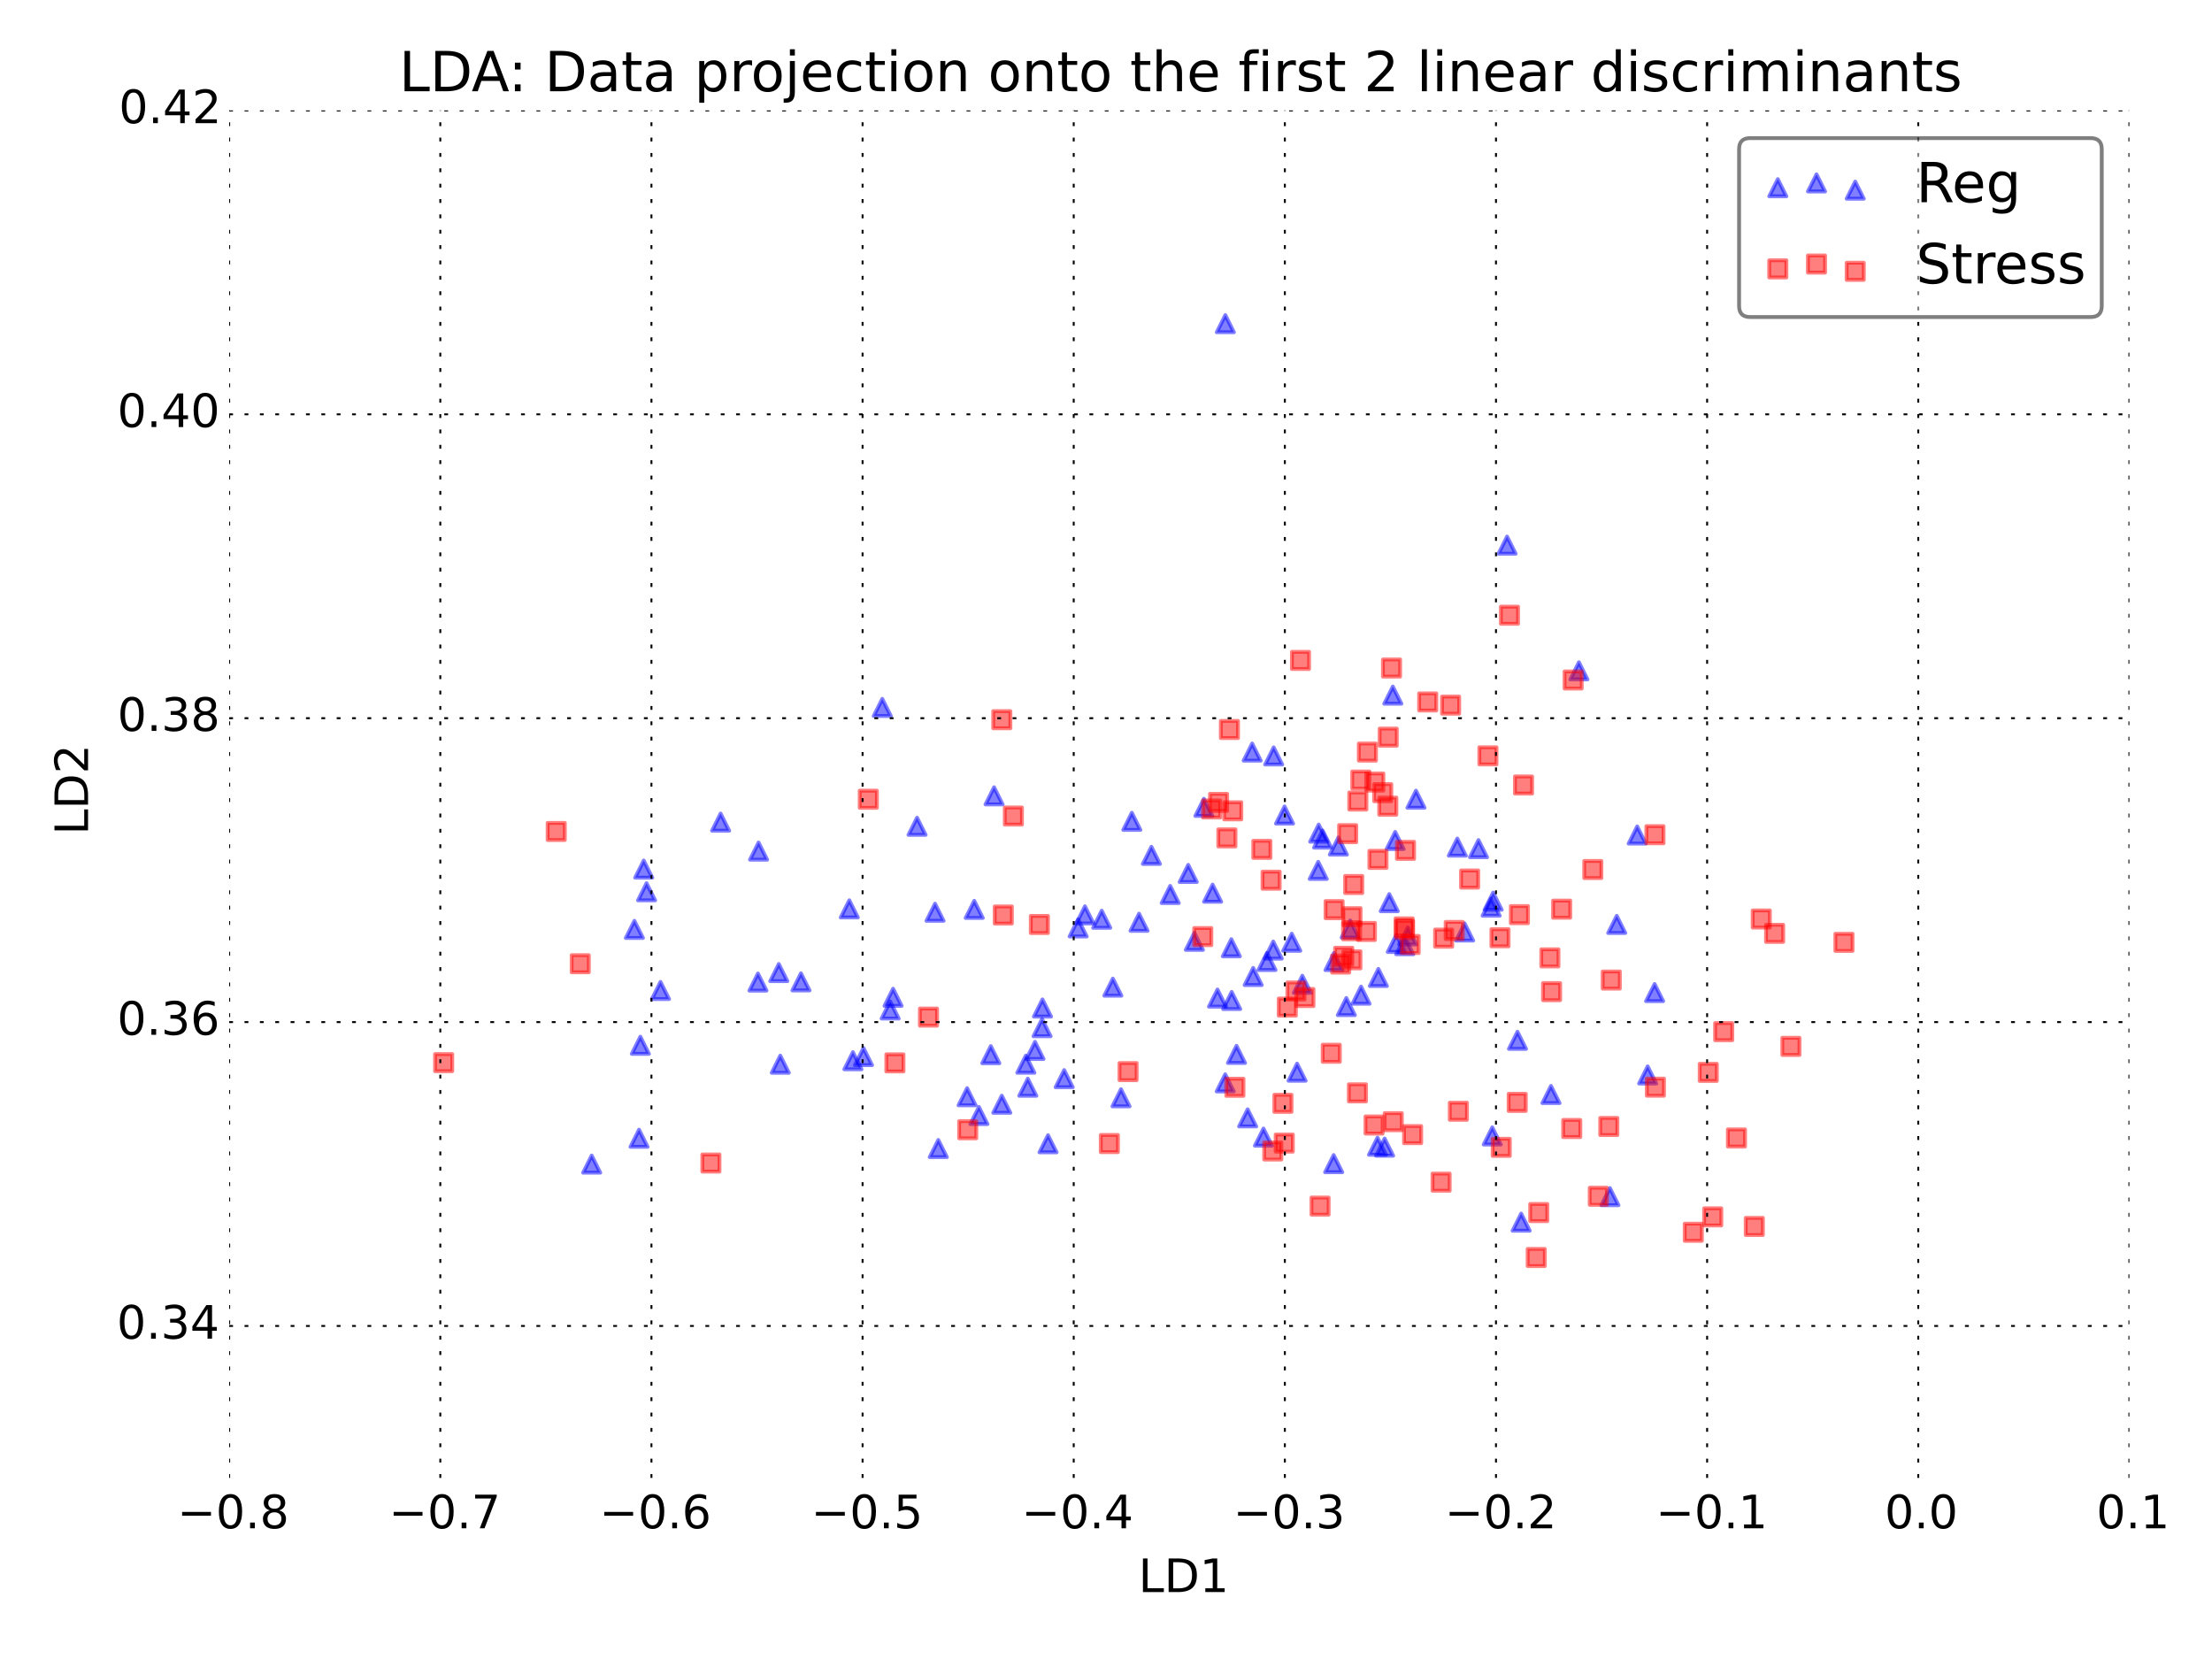 <?xml version="1.0" encoding="utf-8" standalone="no"?>
<!DOCTYPE svg PUBLIC "-//W3C//DTD SVG 1.1//EN"
  "http://www.w3.org/Graphics/SVG/1.1/DTD/svg11.dtd">
<!-- Created with matplotlib (http://matplotlib.org/) -->
<svg height="432pt" version="1.1" viewBox="0 0 576 432" width="576pt" xmlns="http://www.w3.org/2000/svg" xmlns:xlink="http://www.w3.org/1999/xlink">
 <defs>
  <style type="text/css">
*{stroke-linecap:butt;stroke-linejoin:round;}
  </style>
 </defs>
 <g id="figure_1">
  <g id="patch_1">
   <path d="
M0 432
L576 432
L576 0
L0 0
z
" style="fill:#ffffff;"/>
  </g>
  <g id="axes_1">
   <g id="patch_2">
    <path d="
M59.676 384.84
L554.49 384.84
L554.49 28.76
L59.676 28.76
z
" style="fill:#ffffff;"/>
   </g>
   <g id="PathCollection_1">
    <defs>
     <path d="
M0 -2.236
L-2.236 2.236
L2.236 2.236
z
" id="m73b938891b" style="stroke:#0000ff;stroke-opacity:0.5;"/>
    </defs>
    <g clip-path="url(#p18e401e3a6)">
     <use style="fill:#0000ff;fill-opacity:0.5;stroke:#0000ff;stroke-opacity:0.5;" x="319.076" xlink:href="#m73b938891b" y="84.282"/>
     <use style="fill:#0000ff;fill-opacity:0.5;stroke:#0000ff;stroke-opacity:0.5;" x="392.438" xlink:href="#m73b938891b" y="141.952"/>
     <use style="fill:#0000ff;fill-opacity:0.5;stroke:#0000ff;stroke-opacity:0.5;" x="384.995" xlink:href="#m73b938891b" y="220.987"/>
     <use style="fill:#0000ff;fill-opacity:0.5;stroke:#0000ff;stroke-opacity:0.5;" x="282.515" xlink:href="#m73b938891b" y="238.228"/>
     <use style="fill:#0000ff;fill-opacity:0.5;stroke:#0000ff;stroke-opacity:0.5;" x="363.301" xlink:href="#m73b938891b" y="218.855"/>
     <use style="fill:#0000ff;fill-opacity:0.5;stroke:#0000ff;stroke-opacity:0.5;" x="362.69" xlink:href="#m73b938891b" y="181.01"/>
     <use style="fill:#0000ff;fill-opacity:0.5;stroke:#0000ff;stroke-opacity:0.5;" x="229.744" xlink:href="#m73b938891b" y="184.217"/>
     <use style="fill:#0000ff;fill-opacity:0.5;stroke:#0000ff;stroke-opacity:0.5;" x="411.143" xlink:href="#m73b938891b" y="174.68"/>
     <use style="fill:#0000ff;fill-opacity:0.5;stroke:#0000ff;stroke-opacity:0.5;" x="171.992" xlink:href="#m73b938891b" y="257.916"/>
     <use style="fill:#0000ff;fill-opacity:0.5;stroke:#0000ff;stroke-opacity:0.5;" x="202.797" xlink:href="#m73b938891b" y="253.251"/>
     <use style="fill:#0000ff;fill-opacity:0.5;stroke:#0000ff;stroke-opacity:0.5;" x="358.927" xlink:href="#m73b938891b" y="254.533"/>
     <use style="fill:#0000ff;fill-opacity:0.5;stroke:#0000ff;stroke-opacity:0.5;" x="331.663" xlink:href="#m73b938891b" y="196.843"/>
     <use style="fill:#0000ff;fill-opacity:0.5;stroke:#0000ff;stroke-opacity:0.5;" x="326.062" xlink:href="#m73b938891b" y="195.841"/>
     <use style="fill:#0000ff;fill-opacity:0.5;stroke:#0000ff;stroke-opacity:0.5;" x="334.492" xlink:href="#m73b938891b" y="212.233"/>
     <use style="fill:#0000ff;fill-opacity:0.5;stroke:#0000ff;stroke-opacity:0.5;" x="243.481" xlink:href="#m73b938891b" y="237.547"/>
     <use style="fill:#0000ff;fill-opacity:0.5;stroke:#0000ff;stroke-opacity:0.5;" x="403.869" xlink:href="#m73b938891b" y="285.009"/>
     <use style="fill:#0000ff;fill-opacity:0.5;stroke:#0000ff;stroke-opacity:0.5;" x="253.691" xlink:href="#m73b938891b" y="236.806"/>
     <use style="fill:#0000ff;fill-opacity:0.5;stroke:#0000ff;stroke-opacity:0.5;" x="269.508" xlink:href="#m73b938891b" y="273.523"/>
     <use style="fill:#0000ff;fill-opacity:0.5;stroke:#0000ff;stroke-opacity:0.5;" x="347.369" xlink:href="#m73b938891b" y="250.383"/>
     <use style="fill:#0000ff;fill-opacity:0.5;stroke:#0000ff;stroke-opacity:0.5;" x="197.368" xlink:href="#m73b938891b" y="255.722"/>
     <use style="fill:#0000ff;fill-opacity:0.5;stroke:#0000ff;stroke-opacity:0.5;" x="271.35" xlink:href="#m73b938891b" y="267.6"/>
     <use style="fill:#0000ff;fill-opacity:0.5;stroke:#0000ff;stroke-opacity:0.5;" x="361.758" xlink:href="#m73b938891b" y="235.048"/>
     <use style="fill:#0000ff;fill-opacity:0.5;stroke:#0000ff;stroke-opacity:0.5;" x="221.155" xlink:href="#m73b938891b" y="236.668"/>
     <use style="fill:#0000ff;fill-opacity:0.5;stroke:#0000ff;stroke-opacity:0.5;" x="203.185" xlink:href="#m73b938891b" y="277.122"/>
     <use style="fill:#0000ff;fill-opacity:0.5;stroke:#0000ff;stroke-opacity:0.5;" x="429.049" xlink:href="#m73b938891b" y="279.911"/>
     <use style="fill:#0000ff;fill-opacity:0.5;stroke:#0000ff;stroke-opacity:0.5;" x="267.127" xlink:href="#m73b938891b" y="277.111"/>
     <use style="fill:#0000ff;fill-opacity:0.5;stroke:#0000ff;stroke-opacity:0.5;" x="360.551" xlink:href="#m73b938891b" y="298.713"/>
     <use style="fill:#0000ff;fill-opacity:0.5;stroke:#0000ff;stroke-opacity:0.5;" x="350.582" xlink:href="#m73b938891b" y="262.104"/>
     <use style="fill:#0000ff;fill-opacity:0.5;stroke:#0000ff;stroke-opacity:0.5;" x="419.22" xlink:href="#m73b938891b" y="311.606"/>
     <use style="fill:#0000ff;fill-opacity:0.5;stroke:#0000ff;stroke-opacity:0.5;" x="388.295" xlink:href="#m73b938891b" y="236.22"/>
     <use style="fill:#0000ff;fill-opacity:0.5;stroke:#0000ff;stroke-opacity:0.5;" x="154.074" xlink:href="#m73b938891b" y="303.134"/>
     <use style="fill:#0000ff;fill-opacity:0.5;stroke:#0000ff;stroke-opacity:0.5;" x="166.75" xlink:href="#m73b938891b" y="272.187"/>
     <use style="fill:#0000ff;fill-opacity:0.5;stroke:#0000ff;stroke-opacity:0.5;" x="258.856" xlink:href="#m73b938891b" y="207.231"/>
     <use style="fill:#0000ff;fill-opacity:0.5;stroke:#0000ff;stroke-opacity:0.5;" x="289.789" xlink:href="#m73b938891b" y="257.052"/>
     <use style="fill:#0000ff;fill-opacity:0.5;stroke:#0000ff;stroke-opacity:0.5;" x="319.044" xlink:href="#m73b938891b" y="281.976"/>
     <use style="fill:#0000ff;fill-opacity:0.5;stroke:#0000ff;stroke-opacity:0.5;" x="296.608" xlink:href="#m73b938891b" y="240.15"/>
     <use style="fill:#0000ff;fill-opacity:0.5;stroke:#0000ff;stroke-opacity:0.5;" x="244.328" xlink:href="#m73b938891b" y="299.077"/>
     <use style="fill:#0000ff;fill-opacity:0.5;stroke:#0000ff;stroke-opacity:0.5;" x="329.921" xlink:href="#m73b938891b" y="250.359"/>
     <use style="fill:#0000ff;fill-opacity:0.5;stroke:#0000ff;stroke-opacity:0.5;" x="313.492" xlink:href="#m73b938891b" y="210.237"/>
     <use style="fill:#0000ff;fill-opacity:0.5;stroke:#0000ff;stroke-opacity:0.5;" x="326.328" xlink:href="#m73b938891b" y="254.277"/>
     <use style="fill:#0000ff;fill-opacity:0.5;stroke:#0000ff;stroke-opacity:0.5;" x="365.802" xlink:href="#m73b938891b" y="246.257"/>
     <use style="fill:#0000ff;fill-opacity:0.5;stroke:#0000ff;stroke-opacity:0.5;" x="232.557" xlink:href="#m73b938891b" y="259.691"/>
     <use style="fill:#0000ff;fill-opacity:0.5;stroke:#0000ff;stroke-opacity:0.5;" x="320.638" xlink:href="#m73b938891b" y="246.795"/>
     <use style="fill:#0000ff;fill-opacity:0.5;stroke:#0000ff;stroke-opacity:0.5;" x="358.699" xlink:href="#m73b938891b" y="298.469"/>
     <use style="fill:#0000ff;fill-opacity:0.5;stroke:#0000ff;stroke-opacity:0.5;" x="347.285" xlink:href="#m73b938891b" y="303.007"/>
     <use style="fill:#0000ff;fill-opacity:0.5;stroke:#0000ff;stroke-opacity:0.5;" x="343.389" xlink:href="#m73b938891b" y="216.942"/>
     <use style="fill:#0000ff;fill-opacity:0.5;stroke:#0000ff;stroke-opacity:0.5;" x="197.527" xlink:href="#m73b938891b" y="221.623"/>
     <use style="fill:#0000ff;fill-opacity:0.5;stroke:#0000ff;stroke-opacity:0.5;" x="167.623" xlink:href="#m73b938891b" y="226.315"/>
     <use style="fill:#0000ff;fill-opacity:0.5;stroke:#0000ff;stroke-opacity:0.5;" x="187.642" xlink:href="#m73b938891b" y="214.08"/>
     <use style="fill:#0000ff;fill-opacity:0.5;stroke:#0000ff;stroke-opacity:0.5;" x="388.81" xlink:href="#m73b938891b" y="234.669"/>
     <use style="fill:#0000ff;fill-opacity:0.5;stroke:#0000ff;stroke-opacity:0.5;" x="299.825" xlink:href="#m73b938891b" y="222.734"/>
     <use style="fill:#0000ff;fill-opacity:0.5;stroke:#0000ff;stroke-opacity:0.5;" x="286.886" xlink:href="#m73b938891b" y="239.371"/>
     <use style="fill:#0000ff;fill-opacity:0.5;stroke:#0000ff;stroke-opacity:0.5;" x="343.264" xlink:href="#m73b938891b" y="226.647"/>
     <use style="fill:#0000ff;fill-opacity:0.5;stroke:#0000ff;stroke-opacity:0.5;" x="379.483" xlink:href="#m73b938891b" y="220.589"/>
     <use style="fill:#0000ff;fill-opacity:0.5;stroke:#0000ff;stroke-opacity:0.5;" x="344.403" xlink:href="#m73b938891b" y="218.487"/>
     <use style="fill:#0000ff;fill-opacity:0.5;stroke:#0000ff;stroke-opacity:0.5;" x="208.57" xlink:href="#m73b938891b" y="255.674"/>
     <use style="fill:#0000ff;fill-opacity:0.5;stroke:#0000ff;stroke-opacity:0.5;" x="251.83" xlink:href="#m73b938891b" y="285.585"/>
     <use style="fill:#0000ff;fill-opacity:0.5;stroke:#0000ff;stroke-opacity:0.5;" x="309.408" xlink:href="#m73b938891b" y="227.439"/>
     <use style="fill:#0000ff;fill-opacity:0.5;stroke:#0000ff;stroke-opacity:0.5;" x="280.749" xlink:href="#m73b938891b" y="241.62"/>
     <use style="fill:#0000ff;fill-opacity:0.5;stroke:#0000ff;stroke-opacity:0.5;" x="224.848" xlink:href="#m73b938891b" y="275.13"/>
     <use style="fill:#0000ff;fill-opacity:0.5;stroke:#0000ff;stroke-opacity:0.5;" x="351.591" xlink:href="#m73b938891b" y="241.913"/>
     <use style="fill:#0000ff;fill-opacity:0.5;stroke:#0000ff;stroke-opacity:0.5;" x="277.108" xlink:href="#m73b938891b" y="280.878"/>
     <use style="fill:#0000ff;fill-opacity:0.5;stroke:#0000ff;stroke-opacity:0.5;" x="311.01" xlink:href="#m73b938891b" y="245.116"/>
     <use style="fill:#0000ff;fill-opacity:0.5;stroke:#0000ff;stroke-opacity:0.5;" x="426.326" xlink:href="#m73b938891b" y="217.438"/>
     <use style="fill:#0000ff;fill-opacity:0.5;stroke:#0000ff;stroke-opacity:0.5;" x="348.512" xlink:href="#m73b938891b" y="220.31"/>
     <use style="fill:#0000ff;fill-opacity:0.5;stroke:#0000ff;stroke-opacity:0.5;" x="395.149" xlink:href="#m73b938891b" y="270.897"/>
     <use style="fill:#0000ff;fill-opacity:0.5;stroke:#0000ff;stroke-opacity:0.5;" x="337.757" xlink:href="#m73b938891b" y="279.192"/>
     <use style="fill:#0000ff;fill-opacity:0.5;stroke:#0000ff;stroke-opacity:0.5;" x="231.797" xlink:href="#m73b938891b" y="262.998"/>
     <use style="fill:#0000ff;fill-opacity:0.5;stroke:#0000ff;stroke-opacity:0.5;" x="304.719" xlink:href="#m73b938891b" y="232.918"/>
     <use style="fill:#0000ff;fill-opacity:0.5;stroke:#0000ff;stroke-opacity:0.5;" x="368.716" xlink:href="#m73b938891b" y="208.112"/>
     <use style="fill:#0000ff;fill-opacity:0.5;stroke:#0000ff;stroke-opacity:0.5;" x="222.096" xlink:href="#m73b938891b" y="276.212"/>
     <use style="fill:#0000ff;fill-opacity:0.5;stroke:#0000ff;stroke-opacity:0.5;" x="258.001" xlink:href="#m73b938891b" y="274.637"/>
     <use style="fill:#0000ff;fill-opacity:0.5;stroke:#0000ff;stroke-opacity:0.5;" x="396.105" xlink:href="#m73b938891b" y="318.248"/>
     <use style="fill:#0000ff;fill-opacity:0.5;stroke:#0000ff;stroke-opacity:0.5;" x="339.129" xlink:href="#m73b938891b" y="256.303"/>
     <use style="fill:#0000ff;fill-opacity:0.5;stroke:#0000ff;stroke-opacity:0.5;" x="363.591" xlink:href="#m73b938891b" y="245.659"/>
     <use style="fill:#0000ff;fill-opacity:0.5;stroke:#0000ff;stroke-opacity:0.5;" x="354.411" xlink:href="#m73b938891b" y="259.144"/>
     <use style="fill:#0000ff;fill-opacity:0.5;stroke:#0000ff;stroke-opacity:0.5;" x="430.855" xlink:href="#m73b938891b" y="258.467"/>
     <use style="fill:#0000ff;fill-opacity:0.5;stroke:#0000ff;stroke-opacity:0.5;" x="336.369" xlink:href="#m73b938891b" y="245.351"/>
     <use style="fill:#0000ff;fill-opacity:0.5;stroke:#0000ff;stroke-opacity:0.5;" x="238.798" xlink:href="#m73b938891b" y="215.161"/>
     <use style="fill:#0000ff;fill-opacity:0.5;stroke:#0000ff;stroke-opacity:0.5;" x="291.91" xlink:href="#m73b938891b" y="285.859"/>
     <use style="fill:#0000ff;fill-opacity:0.5;stroke:#0000ff;stroke-opacity:0.5;" x="254.907" xlink:href="#m73b938891b" y="290.479"/>
     <use style="fill:#0000ff;fill-opacity:0.5;stroke:#0000ff;stroke-opacity:0.5;" x="317.029" xlink:href="#m73b938891b" y="259.897"/>
     <use style="fill:#0000ff;fill-opacity:0.5;stroke:#0000ff;stroke-opacity:0.5;" x="420.994" xlink:href="#m73b938891b" y="240.716"/>
     <use style="fill:#0000ff;fill-opacity:0.5;stroke:#0000ff;stroke-opacity:0.5;" x="331.55" xlink:href="#m73b938891b" y="247.397"/>
     <use style="fill:#0000ff;fill-opacity:0.5;stroke:#0000ff;stroke-opacity:0.5;" x="315.762" xlink:href="#m73b938891b" y="232.58"/>
     <use style="fill:#0000ff;fill-opacity:0.5;stroke:#0000ff;stroke-opacity:0.5;" x="166.403" xlink:href="#m73b938891b" y="296.401"/>
     <use style="fill:#0000ff;fill-opacity:0.5;stroke:#0000ff;stroke-opacity:0.5;" x="267.637" xlink:href="#m73b938891b" y="283.112"/>
     <use style="fill:#0000ff;fill-opacity:0.5;stroke:#0000ff;stroke-opacity:0.5;" x="388.583" xlink:href="#m73b938891b" y="295.798"/>
     <use style="fill:#0000ff;fill-opacity:0.5;stroke:#0000ff;stroke-opacity:0.5;" x="324.886" xlink:href="#m73b938891b" y="291.091"/>
     <use style="fill:#0000ff;fill-opacity:0.5;stroke:#0000ff;stroke-opacity:0.5;" x="294.728" xlink:href="#m73b938891b" y="213.868"/>
     <use style="fill:#0000ff;fill-opacity:0.5;stroke:#0000ff;stroke-opacity:0.5;" x="271.457" xlink:href="#m73b938891b" y="262.478"/>
     <use style="fill:#0000ff;fill-opacity:0.5;stroke:#0000ff;stroke-opacity:0.5;" x="381.383" xlink:href="#m73b938891b" y="242.691"/>
     <use style="fill:#0000ff;fill-opacity:0.5;stroke:#0000ff;stroke-opacity:0.5;" x="260.868" xlink:href="#m73b938891b" y="287.543"/>
     <use style="fill:#0000ff;fill-opacity:0.5;stroke:#0000ff;stroke-opacity:0.5;" x="320.729" xlink:href="#m73b938891b" y="260.524"/>
     <use style="fill:#0000ff;fill-opacity:0.5;stroke:#0000ff;stroke-opacity:0.5;" x="321.982" xlink:href="#m73b938891b" y="274.562"/>
     <use style="fill:#0000ff;fill-opacity:0.5;stroke:#0000ff;stroke-opacity:0.5;" x="165.194" xlink:href="#m73b938891b" y="242.012"/>
     <use style="fill:#0000ff;fill-opacity:0.5;stroke:#0000ff;stroke-opacity:0.5;" x="272.902" xlink:href="#m73b938891b" y="297.829"/>
     <use style="fill:#0000ff;fill-opacity:0.5;stroke:#0000ff;stroke-opacity:0.5;" x="366.577" xlink:href="#m73b938891b" y="243.712"/>
     <use style="fill:#0000ff;fill-opacity:0.5;stroke:#0000ff;stroke-opacity:0.5;" x="168.364" xlink:href="#m73b938891b" y="232.218"/>
     <use style="fill:#0000ff;fill-opacity:0.5;stroke:#0000ff;stroke-opacity:0.5;" x="329.003" xlink:href="#m73b938891b" y="296.104"/>
    </g>
   </g>
   <g id="PathCollection_2">
    <defs>
     <path d="
M-2.236 2.236
L2.236 2.236
L2.236 -2.236
L-2.236 -2.236
z
" id="m6cebcee11c" style="stroke:#ff0000;stroke-opacity:0.5;"/>
    </defs>
    <g clip-path="url(#p18e401e3a6)">
     <use style="fill:#ff0000;fill-opacity:0.5;stroke:#ff0000;stroke-opacity:0.5;" x="365.639" xlink:href="#m6cebcee11c" y="241.368"/>
     <use style="fill:#ff0000;fill-opacity:0.5;stroke:#ff0000;stroke-opacity:0.5;" x="448.846" xlink:href="#m6cebcee11c" y="268.637"/>
     <use style="fill:#ff0000;fill-opacity:0.5;stroke:#ff0000;stroke-opacity:0.5;" x="260.867" xlink:href="#m6cebcee11c" y="187.405"/>
     <use style="fill:#ff0000;fill-opacity:0.5;stroke:#ff0000;stroke-opacity:0.5;" x="444.83" xlink:href="#m6cebcee11c" y="279.242"/>
     <use style="fill:#ff0000;fill-opacity:0.5;stroke:#ff0000;stroke-opacity:0.5;" x="151.094" xlink:href="#m6cebcee11c" y="250.956"/>
     <use style="fill:#ff0000;fill-opacity:0.5;stroke:#ff0000;stroke-opacity:0.5;" x="375.923" xlink:href="#m6cebcee11c" y="244.293"/>
     <use style="fill:#ff0000;fill-opacity:0.5;stroke:#ff0000;stroke-opacity:0.5;" x="251.995" xlink:href="#m6cebcee11c" y="294.182"/>
     <use style="fill:#ff0000;fill-opacity:0.5;stroke:#ff0000;stroke-opacity:0.5;" x="334.417" xlink:href="#m6cebcee11c" y="297.659"/>
     <use style="fill:#ff0000;fill-opacity:0.5;stroke:#ff0000;stroke-opacity:0.5;" x="396.724" xlink:href="#m6cebcee11c" y="204.415"/>
     <use style="fill:#ff0000;fill-opacity:0.5;stroke:#ff0000;stroke-opacity:0.5;" x="352.03" xlink:href="#m6cebcee11c" y="249.943"/>
     <use style="fill:#ff0000;fill-opacity:0.5;stroke:#ff0000;stroke-opacity:0.5;" x="378.674" xlink:href="#m6cebcee11c" y="242.294"/>
     <use style="fill:#ff0000;fill-opacity:0.5;stroke:#ff0000;stroke-opacity:0.5;" x="445.993" xlink:href="#m6cebcee11c" y="316.87"/>
     <use style="fill:#ff0000;fill-opacity:0.5;stroke:#ff0000;stroke-opacity:0.5;" x="379.755" xlink:href="#m6cebcee11c" y="289.365"/>
     <use style="fill:#ff0000;fill-opacity:0.5;stroke:#ff0000;stroke-opacity:0.5;" x="354.358" xlink:href="#m6cebcee11c" y="203.122"/>
     <use style="fill:#ff0000;fill-opacity:0.5;stroke:#ff0000;stroke-opacity:0.5;" x="414.763" xlink:href="#m6cebcee11c" y="226.425"/>
     <use style="fill:#ff0000;fill-opacity:0.5;stroke:#ff0000;stroke-opacity:0.5;" x="365.99" xlink:href="#m6cebcee11c" y="221.43"/>
     <use style="fill:#ff0000;fill-opacity:0.5;stroke:#ff0000;stroke-opacity:0.5;" x="375.262" xlink:href="#m6cebcee11c" y="307.833"/>
     <use style="fill:#ff0000;fill-opacity:0.5;stroke:#ff0000;stroke-opacity:0.5;" x="293.746" xlink:href="#m6cebcee11c" y="279.042"/>
     <use style="fill:#ff0000;fill-opacity:0.5;stroke:#ff0000;stroke-opacity:0.5;" x="361.493" xlink:href="#m6cebcee11c" y="191.959"/>
     <use style="fill:#ff0000;fill-opacity:0.5;stroke:#ff0000;stroke-opacity:0.5;" x="320.139" xlink:href="#m6cebcee11c" y="189.958"/>
     <use style="fill:#ff0000;fill-opacity:0.5;stroke:#ff0000;stroke-opacity:0.5;" x="400.688" xlink:href="#m6cebcee11c" y="315.746"/>
     <use style="fill:#ff0000;fill-opacity:0.5;stroke:#ff0000;stroke-opacity:0.5;" x="458.632" xlink:href="#m6cebcee11c" y="239.308"/>
     <use style="fill:#ff0000;fill-opacity:0.5;stroke:#ff0000;stroke-opacity:0.5;" x="406.654" xlink:href="#m6cebcee11c" y="236.748"/>
     <use style="fill:#ff0000;fill-opacity:0.5;stroke:#ff0000;stroke-opacity:0.5;" x="367.844" xlink:href="#m6cebcee11c" y="295.454"/>
     <use style="fill:#ff0000;fill-opacity:0.5;stroke:#ff0000;stroke-opacity:0.5;" x="346.655" xlink:href="#m6cebcee11c" y="274.268"/>
     <use style="fill:#ff0000;fill-opacity:0.5;stroke:#ff0000;stroke-opacity:0.5;" x="353.47" xlink:href="#m6cebcee11c" y="284.572"/>
     <use style="fill:#ff0000;fill-opacity:0.5;stroke:#ff0000;stroke-opacity:0.5;" x="409.646" xlink:href="#m6cebcee11c" y="177.069"/>
     <use style="fill:#ff0000;fill-opacity:0.5;stroke:#ff0000;stroke-opacity:0.5;" x="343.74" xlink:href="#m6cebcee11c" y="314.068"/>
     <use style="fill:#ff0000;fill-opacity:0.5;stroke:#ff0000;stroke-opacity:0.5;" x="360.059" xlink:href="#m6cebcee11c" y="206.405"/>
     <use style="fill:#ff0000;fill-opacity:0.5;stroke:#ff0000;stroke-opacity:0.5;" x="288.874" xlink:href="#m6cebcee11c" y="297.779"/>
     <use style="fill:#ff0000;fill-opacity:0.5;stroke:#ff0000;stroke-opacity:0.5;" x="358.817" xlink:href="#m6cebcee11c" y="223.779"/>
     <use style="fill:#ff0000;fill-opacity:0.5;stroke:#ff0000;stroke-opacity:0.5;" x="351.959" xlink:href="#m6cebcee11c" y="242.372"/>
     <use style="fill:#ff0000;fill-opacity:0.5;stroke:#ff0000;stroke-opacity:0.5;" x="350.927" xlink:href="#m6cebcee11c" y="217.088"/>
     <use style="fill:#ff0000;fill-opacity:0.5;stroke:#ff0000;stroke-opacity:0.5;" x="313.2" xlink:href="#m6cebcee11c" y="243.887"/>
     <use style="fill:#ff0000;fill-opacity:0.5;stroke:#ff0000;stroke-opacity:0.5;" x="349.898" xlink:href="#m6cebcee11c" y="249.014"/>
     <use style="fill:#ff0000;fill-opacity:0.5;stroke:#ff0000;stroke-opacity:0.5;" x="321.563" xlink:href="#m6cebcee11c" y="283.131"/>
     <use style="fill:#ff0000;fill-opacity:0.5;stroke:#ff0000;stroke-opacity:0.5;" x="409.279" xlink:href="#m6cebcee11c" y="293.859"/>
     <use style="fill:#ff0000;fill-opacity:0.5;stroke:#ff0000;stroke-opacity:0.5;" x="233.031" xlink:href="#m6cebcee11c" y="276.776"/>
     <use style="fill:#ff0000;fill-opacity:0.5;stroke:#ff0000;stroke-opacity:0.5;" x="416.196" xlink:href="#m6cebcee11c" y="311.508"/>
     <use style="fill:#ff0000;fill-opacity:0.5;stroke:#ff0000;stroke-opacity:0.5;" x="418.927" xlink:href="#m6cebcee11c" y="293.335"/>
     <use style="fill:#ff0000;fill-opacity:0.5;stroke:#ff0000;stroke-opacity:0.5;" x="365.749" xlink:href="#m6cebcee11c" y="242.015"/>
     <use style="fill:#ff0000;fill-opacity:0.5;stroke:#ff0000;stroke-opacity:0.5;" x="456.816" xlink:href="#m6cebcee11c" y="319.362"/>
     <use style="fill:#ff0000;fill-opacity:0.5;stroke:#ff0000;stroke-opacity:0.5;" x="330.994" xlink:href="#m6cebcee11c" y="229.207"/>
     <use style="fill:#ff0000;fill-opacity:0.5;stroke:#ff0000;stroke-opacity:0.5;" x="339.795" xlink:href="#m6cebcee11c" y="259.75"/>
     <use style="fill:#ff0000;fill-opacity:0.5;stroke:#ff0000;stroke-opacity:0.5;" x="337.466" xlink:href="#m6cebcee11c" y="258.048"/>
     <use style="fill:#ff0000;fill-opacity:0.5;stroke:#ff0000;stroke-opacity:0.5;" x="349.107" xlink:href="#m6cebcee11c" y="251.035"/>
     <use style="fill:#ff0000;fill-opacity:0.5;stroke:#ff0000;stroke-opacity:0.5;" x="404.028" xlink:href="#m6cebcee11c" y="258.224"/>
     <use style="fill:#ff0000;fill-opacity:0.5;stroke:#ff0000;stroke-opacity:0.5;" x="331.427" xlink:href="#m6cebcee11c" y="299.715"/>
     <use style="fill:#ff0000;fill-opacity:0.5;stroke:#ff0000;stroke-opacity:0.5;" x="440.931" xlink:href="#m6cebcee11c" y="320.877"/>
     <use style="fill:#ff0000;fill-opacity:0.5;stroke:#ff0000;stroke-opacity:0.5;" x="400.032" xlink:href="#m6cebcee11c" y="327.45"/>
     <use style="fill:#ff0000;fill-opacity:0.5;stroke:#ff0000;stroke-opacity:0.5;" x="115.529" xlink:href="#m6cebcee11c" y="276.707"/>
     <use style="fill:#ff0000;fill-opacity:0.5;stroke:#ff0000;stroke-opacity:0.5;" x="462.109" xlink:href="#m6cebcee11c" y="243.038"/>
     <use style="fill:#ff0000;fill-opacity:0.5;stroke:#ff0000;stroke-opacity:0.5;" x="466.35" xlink:href="#m6cebcee11c" y="272.476"/>
     <use style="fill:#ff0000;fill-opacity:0.5;stroke:#ff0000;stroke-opacity:0.5;" x="347.4" xlink:href="#m6cebcee11c" y="236.872"/>
     <use style="fill:#ff0000;fill-opacity:0.5;stroke:#ff0000;stroke-opacity:0.5;" x="334.072" xlink:href="#m6cebcee11c" y="287.303"/>
     <use style="fill:#ff0000;fill-opacity:0.5;stroke:#ff0000;stroke-opacity:0.5;" x="226.106" xlink:href="#m6cebcee11c" y="208.121"/>
     <use style="fill:#ff0000;fill-opacity:0.5;stroke:#ff0000;stroke-opacity:0.5;" x="144.842" xlink:href="#m6cebcee11c" y="216.514"/>
     <use style="fill:#ff0000;fill-opacity:0.5;stroke:#ff0000;stroke-opacity:0.5;" x="357.999" xlink:href="#m6cebcee11c" y="203.643"/>
     <use style="fill:#ff0000;fill-opacity:0.5;stroke:#ff0000;stroke-opacity:0.5;" x="356.067" xlink:href="#m6cebcee11c" y="195.845"/>
     <use style="fill:#ff0000;fill-opacity:0.5;stroke:#ff0000;stroke-opacity:0.5;" x="241.774" xlink:href="#m6cebcee11c" y="264.851"/>
     <use style="fill:#ff0000;fill-opacity:0.5;stroke:#ff0000;stroke-opacity:0.5;" x="335.214" xlink:href="#m6cebcee11c" y="262.238"/>
     <use style="fill:#ff0000;fill-opacity:0.5;stroke:#ff0000;stroke-opacity:0.5;" x="377.733" xlink:href="#m6cebcee11c" y="183.614"/>
     <use style="fill:#ff0000;fill-opacity:0.5;stroke:#ff0000;stroke-opacity:0.5;" x="480.162" xlink:href="#m6cebcee11c" y="245.386"/>
     <use style="fill:#ff0000;fill-opacity:0.5;stroke:#ff0000;stroke-opacity:0.5;" x="371.775" xlink:href="#m6cebcee11c" y="182.781"/>
     <use style="fill:#ff0000;fill-opacity:0.5;stroke:#ff0000;stroke-opacity:0.5;" x="430.949" xlink:href="#m6cebcee11c" y="217.361"/>
     <use style="fill:#ff0000;fill-opacity:0.5;stroke:#ff0000;stroke-opacity:0.5;" x="185.116" xlink:href="#m6cebcee11c" y="302.849"/>
     <use style="fill:#ff0000;fill-opacity:0.5;stroke:#ff0000;stroke-opacity:0.5;" x="390.594" xlink:href="#m6cebcee11c" y="244.194"/>
     <use style="fill:#ff0000;fill-opacity:0.5;stroke:#ff0000;stroke-opacity:0.5;" x="362.353" xlink:href="#m6cebcee11c" y="173.953"/>
     <use style="fill:#ff0000;fill-opacity:0.5;stroke:#ff0000;stroke-opacity:0.5;" x="270.653" xlink:href="#m6cebcee11c" y="240.737"/>
     <use style="fill:#ff0000;fill-opacity:0.5;stroke:#ff0000;stroke-opacity:0.5;" x="361.379" xlink:href="#m6cebcee11c" y="209.925"/>
     <use style="fill:#ff0000;fill-opacity:0.5;stroke:#ff0000;stroke-opacity:0.5;" x="393.066" xlink:href="#m6cebcee11c" y="160.205"/>
     <use style="fill:#ff0000;fill-opacity:0.5;stroke:#ff0000;stroke-opacity:0.5;" x="338.647" xlink:href="#m6cebcee11c" y="171.974"/>
     <use style="fill:#ff0000;fill-opacity:0.5;stroke:#ff0000;stroke-opacity:0.5;" x="419.571" xlink:href="#m6cebcee11c" y="255.204"/>
     <use style="fill:#ff0000;fill-opacity:0.5;stroke:#ff0000;stroke-opacity:0.5;" x="431.064" xlink:href="#m6cebcee11c" y="283.098"/>
     <use style="fill:#ff0000;fill-opacity:0.5;stroke:#ff0000;stroke-opacity:0.5;" x="452.17" xlink:href="#m6cebcee11c" y="296.321"/>
     <use style="fill:#ff0000;fill-opacity:0.5;stroke:#ff0000;stroke-opacity:0.5;" x="352.5" xlink:href="#m6cebcee11c" y="230.326"/>
     <use style="fill:#ff0000;fill-opacity:0.5;stroke:#ff0000;stroke-opacity:0.5;" x="319.48" xlink:href="#m6cebcee11c" y="218.185"/>
     <use style="fill:#ff0000;fill-opacity:0.5;stroke:#ff0000;stroke-opacity:0.5;" x="353.577" xlink:href="#m6cebcee11c" y="208.585"/>
     <use style="fill:#ff0000;fill-opacity:0.5;stroke:#ff0000;stroke-opacity:0.5;" x="395.08" xlink:href="#m6cebcee11c" y="287.054"/>
     <use style="fill:#ff0000;fill-opacity:0.5;stroke:#ff0000;stroke-opacity:0.5;" x="352.058" xlink:href="#m6cebcee11c" y="238.709"/>
     <use style="fill:#ff0000;fill-opacity:0.5;stroke:#ff0000;stroke-opacity:0.5;" x="321.004" xlink:href="#m6cebcee11c" y="211.136"/>
     <use style="fill:#ff0000;fill-opacity:0.5;stroke:#ff0000;stroke-opacity:0.5;" x="357.804" xlink:href="#m6cebcee11c" y="292.951"/>
     <use style="fill:#ff0000;fill-opacity:0.5;stroke:#ff0000;stroke-opacity:0.5;" x="362.796" xlink:href="#m6cebcee11c" y="292.089"/>
     <use style="fill:#ff0000;fill-opacity:0.5;stroke:#ff0000;stroke-opacity:0.5;" x="315.503" xlink:href="#m6cebcee11c" y="210.651"/>
     <use style="fill:#ff0000;fill-opacity:0.5;stroke:#ff0000;stroke-opacity:0.5;" x="355.808" xlink:href="#m6cebcee11c" y="242.555"/>
     <use style="fill:#ff0000;fill-opacity:0.5;stroke:#ff0000;stroke-opacity:0.5;" x="382.691" xlink:href="#m6cebcee11c" y="228.905"/>
     <use style="fill:#ff0000;fill-opacity:0.5;stroke:#ff0000;stroke-opacity:0.5;" x="403.587" xlink:href="#m6cebcee11c" y="249.432"/>
     <use style="fill:#ff0000;fill-opacity:0.5;stroke:#ff0000;stroke-opacity:0.5;" x="367.202" xlink:href="#m6cebcee11c" y="245.948"/>
     <use style="fill:#ff0000;fill-opacity:0.5;stroke:#ff0000;stroke-opacity:0.5;" x="263.878" xlink:href="#m6cebcee11c" y="212.494"/>
     <use style="fill:#ff0000;fill-opacity:0.5;stroke:#ff0000;stroke-opacity:0.5;" x="317.314" xlink:href="#m6cebcee11c" y="208.942"/>
     <use style="fill:#ff0000;fill-opacity:0.5;stroke:#ff0000;stroke-opacity:0.5;" x="261.254" xlink:href="#m6cebcee11c" y="238.262"/>
     <use style="fill:#ff0000;fill-opacity:0.5;stroke:#ff0000;stroke-opacity:0.5;" x="387.45" xlink:href="#m6cebcee11c" y="196.82"/>
     <use style="fill:#ff0000;fill-opacity:0.5;stroke:#ff0000;stroke-opacity:0.5;" x="328.583" xlink:href="#m6cebcee11c" y="221.174"/>
     <use style="fill:#ff0000;fill-opacity:0.5;stroke:#ff0000;stroke-opacity:0.5;" x="395.652" xlink:href="#m6cebcee11c" y="238.172"/>
     <use style="fill:#ff0000;fill-opacity:0.5;stroke:#ff0000;stroke-opacity:0.5;" x="390.919" xlink:href="#m6cebcee11c" y="298.773"/>
    </g>
   </g>
   <g id="matplotlib.axis_1">
    <g id="xtick_1">
     <g id="line2d_1">
      <path clip-path="url(#p18e401e3a6)" d="
M59.676 384.84
L59.676 28.76" style="fill:none;stroke:#000000;stroke-dasharray:1,3;stroke-dashoffset:0.0;stroke-width:0.5;"/>
     </g>
     <g id="text_1">
      <!-- −0.8 -->
      <defs>
       <path d="
M10.594 35.5
L73.188 35.5
L73.188 27.203
L10.594 27.203
z
" id="BitstreamVeraSans-Roman-2212"/>
       <path d="
M31.781 66.406
Q24.172 66.406 20.328 58.906
Q16.5 51.422 16.5 36.375
Q16.5 21.391 20.328 13.891
Q24.172 6.391 31.781 6.391
Q39.453 6.391 43.281 13.891
Q47.125 21.391 47.125 36.375
Q47.125 51.422 43.281 58.906
Q39.453 66.406 31.781 66.406
M31.781 74.219
Q44.047 74.219 50.516 64.516
Q56.984 54.828 56.984 36.375
Q56.984 17.969 50.516 8.266
Q44.047 -1.422 31.781 -1.422
Q19.531 -1.422 13.062 8.266
Q6.594 17.969 6.594 36.375
Q6.594 54.828 13.062 64.516
Q19.531 74.219 31.781 74.219" id="BitstreamVeraSans-Roman-30"/>
       <path d="
M10.688 12.406
L21 12.406
L21 0
L10.688 0
z
" id="BitstreamVeraSans-Roman-2e"/>
       <path d="
M31.781 34.625
Q24.75 34.625 20.719 30.859
Q16.703 27.094 16.703 20.516
Q16.703 13.922 20.719 10.156
Q24.75 6.391 31.781 6.391
Q38.812 6.391 42.859 10.172
Q46.922 13.969 46.922 20.516
Q46.922 27.094 42.891 30.859
Q38.875 34.625 31.781 34.625
M21.922 38.812
Q15.578 40.375 12.031 44.719
Q8.5 49.078 8.5 55.328
Q8.5 64.062 14.719 69.141
Q20.953 74.219 31.781 74.219
Q42.672 74.219 48.875 69.141
Q55.078 64.062 55.078 55.328
Q55.078 49.078 51.531 44.719
Q48 40.375 41.703 38.812
Q48.828 37.156 52.797 32.312
Q56.781 27.484 56.781 20.516
Q56.781 9.906 50.312 4.234
Q43.844 -1.422 31.781 -1.422
Q19.734 -1.422 13.25 4.234
Q6.781 9.906 6.781 20.516
Q6.781 27.484 10.781 32.312
Q14.797 37.156 21.922 38.812
M18.312 54.391
Q18.312 48.734 21.844 45.562
Q25.391 42.391 31.781 42.391
Q38.141 42.391 41.719 45.562
Q45.312 48.734 45.312 54.391
Q45.312 60.062 41.719 63.234
Q38.141 66.406 31.781 66.406
Q25.391 66.406 21.844 63.234
Q18.312 60.062 18.312 54.391" id="BitstreamVeraSans-Roman-38"/>
      </defs>
      <g transform="translate(46.152 397.958)scale(0.12 -0.12)">
       <use xlink:href="#BitstreamVeraSans-Roman-2212"/>
       <use x="83.789" xlink:href="#BitstreamVeraSans-Roman-30"/>
       <use x="147.412" xlink:href="#BitstreamVeraSans-Roman-2e"/>
       <use x="179.199" xlink:href="#BitstreamVeraSans-Roman-38"/>
      </g>
     </g>
    </g>
    <g id="xtick_2">
     <g id="line2d_2">
      <path clip-path="url(#p18e401e3a6)" d="
M114.655 384.84
L114.655 28.76" style="fill:none;stroke:#000000;stroke-dasharray:1,3;stroke-dashoffset:0.0;stroke-width:0.5;"/>
     </g>
     <g id="text_2">
      <!-- −0.7 -->
      <defs>
       <path d="
M8.203 72.906
L55.078 72.906
L55.078 68.703
L28.609 0
L18.312 0
L43.219 64.594
L8.203 64.594
z
" id="BitstreamVeraSans-Roman-37"/>
      </defs>
      <g transform="translate(101.234 397.958)scale(0.12 -0.12)">
       <use xlink:href="#BitstreamVeraSans-Roman-2212"/>
       <use x="83.789" xlink:href="#BitstreamVeraSans-Roman-30"/>
       <use x="147.412" xlink:href="#BitstreamVeraSans-Roman-2e"/>
       <use x="179.199" xlink:href="#BitstreamVeraSans-Roman-37"/>
      </g>
     </g>
    </g>
    <g id="xtick_3">
     <g id="line2d_3">
      <path clip-path="url(#p18e401e3a6)" d="
M169.634 384.84
L169.634 28.76" style="fill:none;stroke:#000000;stroke-dasharray:1,3;stroke-dashoffset:0.0;stroke-width:0.5;"/>
     </g>
     <g id="text_3">
      <!-- −0.6 -->
      <defs>
       <path d="
M33.016 40.375
Q26.375 40.375 22.484 35.828
Q18.609 31.297 18.609 23.391
Q18.609 15.531 22.484 10.953
Q26.375 6.391 33.016 6.391
Q39.656 6.391 43.531 10.953
Q47.406 15.531 47.406 23.391
Q47.406 31.297 43.531 35.828
Q39.656 40.375 33.016 40.375
M52.594 71.297
L52.594 62.312
Q48.875 64.062 45.094 64.984
Q41.312 65.922 37.594 65.922
Q27.828 65.922 22.672 59.328
Q17.531 52.734 16.797 39.406
Q19.672 43.656 24.016 45.922
Q28.375 48.188 33.594 48.188
Q44.578 48.188 50.953 41.516
Q57.328 34.859 57.328 23.391
Q57.328 12.156 50.688 5.359
Q44.047 -1.422 33.016 -1.422
Q20.359 -1.422 13.672 8.266
Q6.984 17.969 6.984 36.375
Q6.984 53.656 15.188 63.938
Q23.391 74.219 37.203 74.219
Q40.922 74.219 44.703 73.484
Q48.484 72.75 52.594 71.297" id="BitstreamVeraSans-Roman-36"/>
      </defs>
      <g transform="translate(156.078 397.958)scale(0.12 -0.12)">
       <use xlink:href="#BitstreamVeraSans-Roman-2212"/>
       <use x="83.789" xlink:href="#BitstreamVeraSans-Roman-30"/>
       <use x="147.412" xlink:href="#BitstreamVeraSans-Roman-2e"/>
       <use x="179.199" xlink:href="#BitstreamVeraSans-Roman-36"/>
      </g>
     </g>
    </g>
    <g id="xtick_4">
     <g id="line2d_4">
      <path clip-path="url(#p18e401e3a6)" d="
M224.614 384.84
L224.614 28.76" style="fill:none;stroke:#000000;stroke-dasharray:1,3;stroke-dashoffset:0.0;stroke-width:0.5;"/>
     </g>
     <g id="text_4">
      <!-- −0.5 -->
      <defs>
       <path d="
M10.797 72.906
L49.516 72.906
L49.516 64.594
L19.828 64.594
L19.828 46.734
Q21.969 47.469 24.109 47.828
Q26.266 48.188 28.422 48.188
Q40.625 48.188 47.75 41.5
Q54.891 34.812 54.891 23.391
Q54.891 11.625 47.562 5.094
Q40.234 -1.422 26.906 -1.422
Q22.312 -1.422 17.547 -0.641
Q12.797 0.141 7.719 1.703
L7.719 11.625
Q12.109 9.234 16.797 8.062
Q21.484 6.891 26.703 6.891
Q35.156 6.891 40.078 11.328
Q45.016 15.766 45.016 23.391
Q45.016 31 40.078 35.438
Q35.156 39.891 26.703 39.891
Q22.75 39.891 18.812 39.016
Q14.891 38.141 10.797 36.281
z
" id="BitstreamVeraSans-Roman-35"/>
      </defs>
      <g transform="translate(211.204 397.958)scale(0.12 -0.12)">
       <use xlink:href="#BitstreamVeraSans-Roman-2212"/>
       <use x="83.789" xlink:href="#BitstreamVeraSans-Roman-30"/>
       <use x="147.412" xlink:href="#BitstreamVeraSans-Roman-2e"/>
       <use x="179.199" xlink:href="#BitstreamVeraSans-Roman-35"/>
      </g>
     </g>
    </g>
    <g id="xtick_5">
     <g id="line2d_5">
      <path clip-path="url(#p18e401e3a6)" d="
M279.593 384.84
L279.593 28.76" style="fill:none;stroke:#000000;stroke-dasharray:1,3;stroke-dashoffset:0.0;stroke-width:0.5;"/>
     </g>
     <g id="text_5">
      <!-- −0.4 -->
      <defs>
       <path d="
M37.797 64.312
L12.891 25.391
L37.797 25.391
z

M35.203 72.906
L47.609 72.906
L47.609 25.391
L58.016 25.391
L58.016 17.188
L47.609 17.188
L47.609 0
L37.797 0
L37.797 17.188
L4.891 17.188
L4.891 26.703
z
" id="BitstreamVeraSans-Roman-34"/>
      </defs>
      <g transform="translate(265.996 397.958)scale(0.12 -0.12)">
       <use xlink:href="#BitstreamVeraSans-Roman-2212"/>
       <use x="83.789" xlink:href="#BitstreamVeraSans-Roman-30"/>
       <use x="147.412" xlink:href="#BitstreamVeraSans-Roman-2e"/>
       <use x="179.199" xlink:href="#BitstreamVeraSans-Roman-34"/>
      </g>
     </g>
    </g>
    <g id="xtick_6">
     <g id="line2d_6">
      <path clip-path="url(#p18e401e3a6)" d="
M334.572 384.84
L334.572 28.76" style="fill:none;stroke:#000000;stroke-dasharray:1,3;stroke-dashoffset:0.0;stroke-width:0.5;"/>
     </g>
     <g id="text_6">
      <!-- −0.3 -->
      <defs>
       <path d="
M40.578 39.312
Q47.656 37.797 51.625 33
Q55.609 28.219 55.609 21.188
Q55.609 10.406 48.188 4.484
Q40.766 -1.422 27.094 -1.422
Q22.516 -1.422 17.656 -0.516
Q12.797 0.391 7.625 2.203
L7.625 11.719
Q11.719 9.328 16.594 8.109
Q21.484 6.891 26.812 6.891
Q36.078 6.891 40.938 10.547
Q45.797 14.203 45.797 21.188
Q45.797 27.641 41.281 31.266
Q36.766 34.906 28.719 34.906
L20.219 34.906
L20.219 43.016
L29.109 43.016
Q36.375 43.016 40.234 45.922
Q44.094 48.828 44.094 54.297
Q44.094 59.906 40.109 62.906
Q36.141 65.922 28.719 65.922
Q24.656 65.922 20.016 65.031
Q15.375 64.156 9.812 62.312
L9.812 71.094
Q15.438 72.656 20.344 73.438
Q25.25 74.219 29.594 74.219
Q40.828 74.219 47.359 69.109
Q53.906 64.016 53.906 55.328
Q53.906 49.266 50.438 45.094
Q46.969 40.922 40.578 39.312" id="BitstreamVeraSans-Roman-33"/>
      </defs>
      <g transform="translate(321.119 397.958)scale(0.12 -0.12)">
       <use xlink:href="#BitstreamVeraSans-Roman-2212"/>
       <use x="83.789" xlink:href="#BitstreamVeraSans-Roman-30"/>
       <use x="147.412" xlink:href="#BitstreamVeraSans-Roman-2e"/>
       <use x="179.199" xlink:href="#BitstreamVeraSans-Roman-33"/>
      </g>
     </g>
    </g>
    <g id="xtick_7">
     <g id="line2d_7">
      <path clip-path="url(#p18e401e3a6)" d="
M389.552 384.84
L389.552 28.76" style="fill:none;stroke:#000000;stroke-dasharray:1,3;stroke-dashoffset:0.0;stroke-width:0.5;"/>
     </g>
     <g id="text_7">
      <!-- −0.2 -->
      <defs>
       <path d="
M19.188 8.297
L53.609 8.297
L53.609 0
L7.328 0
L7.328 8.297
Q12.938 14.109 22.625 23.891
Q32.328 33.688 34.812 36.531
Q39.547 41.844 41.422 45.531
Q43.312 49.219 43.312 52.781
Q43.312 58.594 39.234 62.25
Q35.156 65.922 28.609 65.922
Q23.969 65.922 18.812 64.312
Q13.672 62.703 7.812 59.422
L7.812 69.391
Q13.766 71.781 18.938 73
Q24.125 74.219 28.422 74.219
Q39.75 74.219 46.484 68.547
Q53.219 62.891 53.219 53.422
Q53.219 48.922 51.531 44.891
Q49.859 40.875 45.406 35.406
Q44.188 33.984 37.641 27.219
Q31.109 20.453 19.188 8.297" id="BitstreamVeraSans-Roman-32"/>
      </defs>
      <g transform="translate(376.219 397.958)scale(0.12 -0.12)">
       <use xlink:href="#BitstreamVeraSans-Roman-2212"/>
       <use x="83.789" xlink:href="#BitstreamVeraSans-Roman-30"/>
       <use x="147.412" xlink:href="#BitstreamVeraSans-Roman-2e"/>
       <use x="179.199" xlink:href="#BitstreamVeraSans-Roman-32"/>
      </g>
     </g>
    </g>
    <g id="xtick_8">
     <g id="line2d_8">
      <path clip-path="url(#p18e401e3a6)" d="
M444.531 384.84
L444.531 28.76" style="fill:none;stroke:#000000;stroke-dasharray:1,3;stroke-dashoffset:0.0;stroke-width:0.5;"/>
     </g>
     <g id="text_8">
      <!-- −0.1 -->
      <defs>
       <path d="
M12.406 8.297
L28.516 8.297
L28.516 63.922
L10.984 60.406
L10.984 69.391
L28.422 72.906
L38.281 72.906
L38.281 8.297
L54.391 8.297
L54.391 0
L12.406 0
z
" id="BitstreamVeraSans-Roman-31"/>
      </defs>
      <g transform="translate(431.151 397.958)scale(0.12 -0.12)">
       <use xlink:href="#BitstreamVeraSans-Roman-2212"/>
       <use x="83.789" xlink:href="#BitstreamVeraSans-Roman-30"/>
       <use x="147.412" xlink:href="#BitstreamVeraSans-Roman-2e"/>
       <use x="179.199" xlink:href="#BitstreamVeraSans-Roman-31"/>
      </g>
     </g>
    </g>
    <g id="xtick_9">
     <g id="line2d_9">
      <path clip-path="url(#p18e401e3a6)" d="
M499.511 384.84
L499.511 28.76" style="fill:none;stroke:#000000;stroke-dasharray:1,3;stroke-dashoffset:0.0;stroke-width:0.5;"/>
     </g>
     <g id="text_9">
      <!-- 0.0 -->
      <g transform="translate(490.763 397.958)scale(0.12 -0.12)">
       <use xlink:href="#BitstreamVeraSans-Roman-30"/>
       <use x="63.623" xlink:href="#BitstreamVeraSans-Roman-2e"/>
       <use x="95.41" xlink:href="#BitstreamVeraSans-Roman-30"/>
      </g>
     </g>
    </g>
    <g id="xtick_10">
     <g id="line2d_10">
      <path clip-path="url(#p18e401e3a6)" d="
M554.49 384.84
L554.49 28.76" style="fill:none;stroke:#000000;stroke-dasharray:1,3;stroke-dashoffset:0.0;stroke-width:0.5;"/>
     </g>
     <g id="text_10">
      <!-- 0.1 -->
      <g transform="translate(545.898 397.958)scale(0.12 -0.12)">
       <use xlink:href="#BitstreamVeraSans-Roman-30"/>
       <use x="63.623" xlink:href="#BitstreamVeraSans-Roman-2e"/>
       <use x="95.41" xlink:href="#BitstreamVeraSans-Roman-31"/>
      </g>
     </g>
    </g>
    <g id="text_11">
     <!-- LD1 -->
     <defs>
      <path d="
M19.672 64.797
L19.672 8.109
L31.594 8.109
Q46.688 8.109 53.688 14.938
Q60.688 21.781 60.688 36.531
Q60.688 51.172 53.688 57.984
Q46.688 64.797 31.594 64.797
z

M9.812 72.906
L30.078 72.906
Q51.266 72.906 61.172 64.094
Q71.094 55.281 71.094 36.531
Q71.094 17.672 61.125 8.828
Q51.172 0 30.078 0
L9.812 0
z
" id="BitstreamVeraSans-Roman-44"/>
      <path d="
M9.812 72.906
L19.672 72.906
L19.672 8.297
L55.172 8.297
L55.172 0
L9.812 0
z
" id="BitstreamVeraSans-Roman-4c"/>
     </defs>
     <g transform="translate(296.445 414.572)scale(0.12 -0.12)">
      <use xlink:href="#BitstreamVeraSans-Roman-4c"/>
      <use x="55.713" xlink:href="#BitstreamVeraSans-Roman-44"/>
      <use x="132.715" xlink:href="#BitstreamVeraSans-Roman-31"/>
     </g>
    </g>
   </g>
   <g id="matplotlib.axis_2">
    <g id="ytick_1">
     <g id="line2d_11">
      <path clip-path="url(#p18e401e3a6)" d="
M59.676 345.276
L554.49 345.276" style="fill:none;stroke:#000000;stroke-dasharray:1,3;stroke-dashoffset:0.0;stroke-width:0.5;"/>
     </g>
     <g id="text_12">
      <!-- 0.34 -->
      <g transform="translate(30.421 348.587)scale(0.12 -0.12)">
       <use xlink:href="#BitstreamVeraSans-Roman-30"/>
       <use x="63.623" xlink:href="#BitstreamVeraSans-Roman-2e"/>
       <use x="95.41" xlink:href="#BitstreamVeraSans-Roman-33"/>
       <use x="159.033" xlink:href="#BitstreamVeraSans-Roman-34"/>
      </g>
     </g>
    </g>
    <g id="ytick_2">
     <g id="line2d_12">
      <path clip-path="url(#p18e401e3a6)" d="
M59.676 266.147
L554.49 266.147" style="fill:none;stroke:#000000;stroke-dasharray:1,3;stroke-dashoffset:0.0;stroke-width:0.5;"/>
     </g>
     <g id="text_13">
      <!-- 0.36 -->
      <g transform="translate(30.504 269.458)scale(0.12 -0.12)">
       <use xlink:href="#BitstreamVeraSans-Roman-30"/>
       <use x="63.623" xlink:href="#BitstreamVeraSans-Roman-2e"/>
       <use x="95.41" xlink:href="#BitstreamVeraSans-Roman-33"/>
       <use x="159.033" xlink:href="#BitstreamVeraSans-Roman-36"/>
      </g>
     </g>
    </g>
    <g id="ytick_3">
     <g id="line2d_13">
      <path clip-path="url(#p18e401e3a6)" d="
M59.676 187.018
L554.49 187.018" style="fill:none;stroke:#000000;stroke-dasharray:1,3;stroke-dashoffset:0.0;stroke-width:0.5;"/>
     </g>
     <g id="text_14">
      <!-- 0.38 -->
      <g transform="translate(30.569 190.329)scale(0.12 -0.12)">
       <use xlink:href="#BitstreamVeraSans-Roman-30"/>
       <use x="63.623" xlink:href="#BitstreamVeraSans-Roman-2e"/>
       <use x="95.41" xlink:href="#BitstreamVeraSans-Roman-33"/>
       <use x="159.033" xlink:href="#BitstreamVeraSans-Roman-38"/>
      </g>
     </g>
    </g>
    <g id="ytick_4">
     <g id="line2d_14">
      <path clip-path="url(#p18e401e3a6)" d="
M59.676 107.889
L554.49 107.889" style="fill:none;stroke:#000000;stroke-dasharray:1,3;stroke-dashoffset:0.0;stroke-width:0.5;"/>
     </g>
     <g id="text_15">
      <!-- 0.40 -->
      <g transform="translate(30.545 111.2)scale(0.12 -0.12)">
       <use xlink:href="#BitstreamVeraSans-Roman-30"/>
       <use x="63.623" xlink:href="#BitstreamVeraSans-Roman-2e"/>
       <use x="95.41" xlink:href="#BitstreamVeraSans-Roman-34"/>
       <use x="159.033" xlink:href="#BitstreamVeraSans-Roman-30"/>
      </g>
     </g>
    </g>
    <g id="ytick_5">
     <g id="line2d_15">
      <path clip-path="url(#p18e401e3a6)" d="
M59.676 28.76
L554.49 28.76" style="fill:none;stroke:#000000;stroke-dasharray:1,3;stroke-dashoffset:0.0;stroke-width:0.5;"/>
     </g>
     <g id="text_16">
      <!-- 0.42 -->
      <g transform="translate(30.95 32.071)scale(0.12 -0.12)">
       <use xlink:href="#BitstreamVeraSans-Roman-30"/>
       <use x="63.623" xlink:href="#BitstreamVeraSans-Roman-2e"/>
       <use x="95.41" xlink:href="#BitstreamVeraSans-Roman-34"/>
       <use x="159.033" xlink:href="#BitstreamVeraSans-Roman-32"/>
      </g>
     </g>
    </g>
    <g id="text_17">
     <!-- LD2 -->
     <g transform="translate(22.926 217.391)rotate(-90.0)scale(0.12 -0.12)">
      <use xlink:href="#BitstreamVeraSans-Roman-4c"/>
      <use x="55.713" xlink:href="#BitstreamVeraSans-Roman-44"/>
      <use x="132.715" xlink:href="#BitstreamVeraSans-Roman-32"/>
     </g>
    </g>
   </g>
   <g id="text_18">
    <!-- LDA: Data projection onto the first 2 linear discriminants -->
    <defs>
     <path id="BitstreamVeraSans-Roman-20"/>
     <path d="
M54.891 33.016
L54.891 0
L45.906 0
L45.906 32.719
Q45.906 40.484 42.875 44.328
Q39.844 48.188 33.797 48.188
Q26.516 48.188 22.312 43.547
Q18.109 38.922 18.109 30.906
L18.109 0
L9.078 0
L9.078 54.688
L18.109 54.688
L18.109 46.188
Q21.344 51.125 25.703 53.562
Q30.078 56 35.797 56
Q45.219 56 50.047 50.172
Q54.891 44.344 54.891 33.016" id="BitstreamVeraSans-Roman-6e"/>
     <path d="
M41.109 46.297
Q39.594 47.172 37.812 47.578
Q36.031 48 33.891 48
Q26.266 48 22.188 43.047
Q18.109 38.094 18.109 28.812
L18.109 0
L9.078 0
L9.078 54.688
L18.109 54.688
L18.109 46.188
Q20.953 51.172 25.484 53.578
Q30.031 56 36.531 56
Q37.453 56 38.578 55.875
Q39.703 55.766 41.062 55.516
z
" id="BitstreamVeraSans-Roman-72"/>
     <path d="
M30.609 48.391
Q23.391 48.391 19.188 42.75
Q14.984 37.109 14.984 27.297
Q14.984 17.484 19.156 11.844
Q23.344 6.203 30.609 6.203
Q37.797 6.203 41.984 11.859
Q46.188 17.531 46.188 27.297
Q46.188 37.016 41.984 42.703
Q37.797 48.391 30.609 48.391
M30.609 56
Q42.328 56 49.016 48.375
Q55.719 40.766 55.719 27.297
Q55.719 13.875 49.016 6.219
Q42.328 -1.422 30.609 -1.422
Q18.844 -1.422 12.172 6.219
Q5.516 13.875 5.516 27.297
Q5.516 40.766 12.172 48.375
Q18.844 56 30.609 56" id="BitstreamVeraSans-Roman-6f"/>
     <path d="
M9.422 54.688
L18.406 54.688
L18.406 -0.984
Q18.406 -11.422 14.422 -16.109
Q10.453 -20.797 1.609 -20.797
L-1.812 -20.797
L-1.812 -13.188
L0.594 -13.188
Q5.719 -13.188 7.562 -10.812
Q9.422 -8.453 9.422 -0.984
z

M9.422 75.984
L18.406 75.984
L18.406 64.594
L9.422 64.594
z
" id="BitstreamVeraSans-Roman-6a"/>
     <path d="
M9.422 75.984
L18.406 75.984
L18.406 0
L9.422 0
z
" id="BitstreamVeraSans-Roman-6c"/>
     <path d="
M11.719 12.406
L22.016 12.406
L22.016 0
L11.719 0
z

M11.719 51.703
L22.016 51.703
L22.016 39.312
L11.719 39.312
z
" id="BitstreamVeraSans-Roman-3a"/>
     <path d="
M9.422 54.688
L18.406 54.688
L18.406 0
L9.422 0
z

M9.422 75.984
L18.406 75.984
L18.406 64.594
L9.422 64.594
z
" id="BitstreamVeraSans-Roman-69"/>
     <path d="
M48.781 52.594
L48.781 44.188
Q44.969 46.297 41.141 47.344
Q37.312 48.391 33.406 48.391
Q24.656 48.391 19.812 42.844
Q14.984 37.312 14.984 27.297
Q14.984 17.281 19.812 11.734
Q24.656 6.203 33.406 6.203
Q37.312 6.203 41.141 7.25
Q44.969 8.297 48.781 10.406
L48.781 2.094
Q45.016 0.344 40.984 -0.531
Q36.969 -1.422 32.422 -1.422
Q20.062 -1.422 12.781 6.344
Q5.516 14.109 5.516 27.297
Q5.516 40.672 12.859 48.328
Q20.219 56 33.016 56
Q37.156 56 41.109 55.141
Q45.062 54.297 48.781 52.594" id="BitstreamVeraSans-Roman-63"/>
     <path d="
M34.188 63.188
L20.797 26.906
L47.609 26.906
z

M28.609 72.906
L39.797 72.906
L67.578 0
L57.328 0
L50.688 18.703
L17.828 18.703
L11.188 0
L0.781 0
z
" id="BitstreamVeraSans-Roman-41"/>
     <path d="
M52 44.188
Q55.375 50.25 60.062 53.125
Q64.75 56 71.094 56
Q79.641 56 84.281 50.016
Q88.922 44.047 88.922 33.016
L88.922 0
L79.891 0
L79.891 32.719
Q79.891 40.578 77.094 44.375
Q74.312 48.188 68.609 48.188
Q61.625 48.188 57.562 43.547
Q53.516 38.922 53.516 30.906
L53.516 0
L44.484 0
L44.484 32.719
Q44.484 40.625 41.703 44.406
Q38.922 48.188 33.109 48.188
Q26.219 48.188 22.156 43.531
Q18.109 38.875 18.109 30.906
L18.109 0
L9.078 0
L9.078 54.688
L18.109 54.688
L18.109 46.188
Q21.188 51.219 25.484 53.609
Q29.781 56 35.688 56
Q41.656 56 45.828 52.969
Q50 49.953 52 44.188" id="BitstreamVeraSans-Roman-6d"/>
     <path d="
M56.203 29.594
L56.203 25.203
L14.891 25.203
Q15.484 15.922 20.484 11.062
Q25.484 6.203 34.422 6.203
Q39.594 6.203 44.453 7.469
Q49.312 8.734 54.109 11.281
L54.109 2.781
Q49.266 0.734 44.188 -0.344
Q39.109 -1.422 33.891 -1.422
Q20.797 -1.422 13.156 6.188
Q5.516 13.812 5.516 26.812
Q5.516 40.234 12.766 48.109
Q20.016 56 32.328 56
Q43.359 56 49.781 48.891
Q56.203 41.797 56.203 29.594
M47.219 32.234
Q47.125 39.594 43.094 43.984
Q39.062 48.391 32.422 48.391
Q24.906 48.391 20.391 44.141
Q15.875 39.891 15.188 32.172
z
" id="BitstreamVeraSans-Roman-65"/>
     <path d="
M45.406 46.391
L45.406 75.984
L54.391 75.984
L54.391 0
L45.406 0
L45.406 8.203
Q42.578 3.328 38.25 0.953
Q33.938 -1.422 27.875 -1.422
Q17.969 -1.422 11.734 6.484
Q5.516 14.406 5.516 27.297
Q5.516 40.188 11.734 48.094
Q17.969 56 27.875 56
Q33.938 56 38.25 53.625
Q42.578 51.266 45.406 46.391
M14.797 27.297
Q14.797 17.391 18.875 11.75
Q22.953 6.109 30.078 6.109
Q37.203 6.109 41.297 11.75
Q45.406 17.391 45.406 27.297
Q45.406 37.203 41.297 42.844
Q37.203 48.484 30.078 48.484
Q22.953 48.484 18.875 42.844
Q14.797 37.203 14.797 27.297" id="BitstreamVeraSans-Roman-64"/>
     <path d="
M18.312 70.219
L18.312 54.688
L36.812 54.688
L36.812 47.703
L18.312 47.703
L18.312 18.016
Q18.312 11.328 20.141 9.422
Q21.969 7.516 27.594 7.516
L36.812 7.516
L36.812 0
L27.594 0
Q17.188 0 13.234 3.875
Q9.281 7.766 9.281 18.016
L9.281 47.703
L2.688 47.703
L2.688 54.688
L9.281 54.688
L9.281 70.219
z
" id="BitstreamVeraSans-Roman-74"/>
     <path d="
M37.109 75.984
L37.109 68.5
L28.516 68.5
Q23.688 68.5 21.797 66.547
Q19.922 64.594 19.922 59.516
L19.922 54.688
L34.719 54.688
L34.719 47.703
L19.922 47.703
L19.922 0
L10.891 0
L10.891 47.703
L2.297 47.703
L2.297 54.688
L10.891 54.688
L10.891 58.5
Q10.891 67.625 15.141 71.797
Q19.391 75.984 28.609 75.984
z
" id="BitstreamVeraSans-Roman-66"/>
     <path d="
M34.281 27.484
Q23.391 27.484 19.188 25
Q14.984 22.516 14.984 16.5
Q14.984 11.719 18.141 8.906
Q21.297 6.109 26.703 6.109
Q34.188 6.109 38.703 11.406
Q43.219 16.703 43.219 25.484
L43.219 27.484
z

M52.203 31.203
L52.203 0
L43.219 0
L43.219 8.297
Q40.141 3.328 35.547 0.953
Q30.953 -1.422 24.312 -1.422
Q15.922 -1.422 10.953 3.297
Q6 8.016 6 15.922
Q6 25.141 12.172 29.828
Q18.359 34.516 30.609 34.516
L43.219 34.516
L43.219 35.406
Q43.219 41.609 39.141 45
Q35.062 48.391 27.688 48.391
Q23 48.391 18.547 47.266
Q14.109 46.141 10.016 43.891
L10.016 52.203
Q14.938 54.109 19.578 55.047
Q24.219 56 28.609 56
Q40.484 56 46.344 49.844
Q52.203 43.703 52.203 31.203" id="BitstreamVeraSans-Roman-61"/>
     <path d="
M44.281 53.078
L44.281 44.578
Q40.484 46.531 36.375 47.5
Q32.281 48.484 27.875 48.484
Q21.188 48.484 17.844 46.438
Q14.5 44.391 14.5 40.281
Q14.5 37.156 16.891 35.375
Q19.281 33.594 26.516 31.984
L29.594 31.297
Q39.156 29.25 43.188 25.516
Q47.219 21.781 47.219 15.094
Q47.219 7.469 41.188 3.016
Q35.156 -1.422 24.609 -1.422
Q20.219 -1.422 15.453 -0.562
Q10.688 0.297 5.422 2
L5.422 11.281
Q10.406 8.688 15.234 7.391
Q20.062 6.109 24.812 6.109
Q31.156 6.109 34.562 8.281
Q37.984 10.453 37.984 14.406
Q37.984 18.062 35.516 20.016
Q33.062 21.969 24.703 23.781
L21.578 24.516
Q13.234 26.266 9.516 29.906
Q5.812 33.547 5.812 39.891
Q5.812 47.609 11.281 51.797
Q16.75 56 26.812 56
Q31.781 56 36.172 55.266
Q40.578 54.547 44.281 53.078" id="BitstreamVeraSans-Roman-73"/>
     <path d="
M18.109 8.203
L18.109 -20.797
L9.078 -20.797
L9.078 54.688
L18.109 54.688
L18.109 46.391
Q20.953 51.266 25.266 53.625
Q29.594 56 35.594 56
Q45.562 56 51.781 48.094
Q58.016 40.188 58.016 27.297
Q58.016 14.406 51.781 6.484
Q45.562 -1.422 35.594 -1.422
Q29.594 -1.422 25.266 0.953
Q20.953 3.328 18.109 8.203
M48.688 27.297
Q48.688 37.203 44.609 42.844
Q40.531 48.484 33.406 48.484
Q26.266 48.484 22.188 42.844
Q18.109 37.203 18.109 27.297
Q18.109 17.391 22.188 11.75
Q26.266 6.109 33.406 6.109
Q40.531 6.109 44.609 11.75
Q48.688 17.391 48.688 27.297" id="BitstreamVeraSans-Roman-70"/>
     <path d="
M54.891 33.016
L54.891 0
L45.906 0
L45.906 32.719
Q45.906 40.484 42.875 44.328
Q39.844 48.188 33.797 48.188
Q26.516 48.188 22.312 43.547
Q18.109 38.922 18.109 30.906
L18.109 0
L9.078 0
L9.078 75.984
L18.109 75.984
L18.109 46.188
Q21.344 51.125 25.703 53.562
Q30.078 56 35.797 56
Q45.219 56 50.047 50.172
Q54.891 44.344 54.891 33.016" id="BitstreamVeraSans-Roman-68"/>
    </defs>
    <g transform="translate(103.934 23.76)scale(0.144 -0.144)">
     <use xlink:href="#BitstreamVeraSans-Roman-4c"/>
     <use x="55.713" xlink:href="#BitstreamVeraSans-Roman-44"/>
     <use x="130.965" xlink:href="#BitstreamVeraSans-Roman-41"/>
     <use x="197.623" xlink:href="#BitstreamVeraSans-Roman-3a"/>
     <use x="231.314" xlink:href="#BitstreamVeraSans-Roman-20"/>
     <use x="263.102" xlink:href="#BitstreamVeraSans-Roman-44"/>
     <use x="340.104" xlink:href="#BitstreamVeraSans-Roman-61"/>
     <use x="401.383" xlink:href="#BitstreamVeraSans-Roman-74"/>
     <use x="440.592" xlink:href="#BitstreamVeraSans-Roman-61"/>
     <use x="501.871" xlink:href="#BitstreamVeraSans-Roman-20"/>
     <use x="533.658" xlink:href="#BitstreamVeraSans-Roman-70"/>
     <use x="597.135" xlink:href="#BitstreamVeraSans-Roman-72"/>
     <use x="635.998" xlink:href="#BitstreamVeraSans-Roman-6f"/>
     <use x="697.18" xlink:href="#BitstreamVeraSans-Roman-6a"/>
     <use x="724.963" xlink:href="#BitstreamVeraSans-Roman-65"/>
     <use x="786.486" xlink:href="#BitstreamVeraSans-Roman-63"/>
     <use x="841.467" xlink:href="#BitstreamVeraSans-Roman-74"/>
     <use x="880.676" xlink:href="#BitstreamVeraSans-Roman-69"/>
     <use x="908.459" xlink:href="#BitstreamVeraSans-Roman-6f"/>
     <use x="969.641" xlink:href="#BitstreamVeraSans-Roman-6e"/>
     <use x="1033.02" xlink:href="#BitstreamVeraSans-Roman-20"/>
     <use x="1064.807" xlink:href="#BitstreamVeraSans-Roman-6f"/>
     <use x="1125.988" xlink:href="#BitstreamVeraSans-Roman-6e"/>
     <use x="1189.367" xlink:href="#BitstreamVeraSans-Roman-74"/>
     <use x="1228.576" xlink:href="#BitstreamVeraSans-Roman-6f"/>
     <use x="1289.758" xlink:href="#BitstreamVeraSans-Roman-20"/>
     <use x="1321.545" xlink:href="#BitstreamVeraSans-Roman-74"/>
     <use x="1360.754" xlink:href="#BitstreamVeraSans-Roman-68"/>
     <use x="1424.133" xlink:href="#BitstreamVeraSans-Roman-65"/>
     <use x="1485.656" xlink:href="#BitstreamVeraSans-Roman-20"/>
     <use x="1517.443" xlink:href="#BitstreamVeraSans-Roman-66"/>
     <use x="1552.648" xlink:href="#BitstreamVeraSans-Roman-69"/>
     <use x="1580.432" xlink:href="#BitstreamVeraSans-Roman-72"/>
     <use x="1621.545" xlink:href="#BitstreamVeraSans-Roman-73"/>
     <use x="1673.645" xlink:href="#BitstreamVeraSans-Roman-74"/>
     <use x="1712.854" xlink:href="#BitstreamVeraSans-Roman-20"/>
     <use x="1744.641" xlink:href="#BitstreamVeraSans-Roman-32"/>
     <use x="1808.264" xlink:href="#BitstreamVeraSans-Roman-20"/>
     <use x="1840.051" xlink:href="#BitstreamVeraSans-Roman-6c"/>
     <use x="1867.834" xlink:href="#BitstreamVeraSans-Roman-69"/>
     <use x="1895.617" xlink:href="#BitstreamVeraSans-Roman-6e"/>
     <use x="1958.996" xlink:href="#BitstreamVeraSans-Roman-65"/>
     <use x="2020.52" xlink:href="#BitstreamVeraSans-Roman-61"/>
     <use x="2081.799" xlink:href="#BitstreamVeraSans-Roman-72"/>
     <use x="2122.912" xlink:href="#BitstreamVeraSans-Roman-20"/>
     <use x="2154.699" xlink:href="#BitstreamVeraSans-Roman-64"/>
     <use x="2218.176" xlink:href="#BitstreamVeraSans-Roman-69"/>
     <use x="2245.959" xlink:href="#BitstreamVeraSans-Roman-73"/>
     <use x="2298.059" xlink:href="#BitstreamVeraSans-Roman-63"/>
     <use x="2353.039" xlink:href="#BitstreamVeraSans-Roman-72"/>
     <use x="2394.152" xlink:href="#BitstreamVeraSans-Roman-69"/>
     <use x="2421.936" xlink:href="#BitstreamVeraSans-Roman-6d"/>
     <use x="2519.348" xlink:href="#BitstreamVeraSans-Roman-69"/>
     <use x="2547.131" xlink:href="#BitstreamVeraSans-Roman-6e"/>
     <use x="2610.51" xlink:href="#BitstreamVeraSans-Roman-61"/>
     <use x="2671.789" xlink:href="#BitstreamVeraSans-Roman-6e"/>
     <use x="2735.168" xlink:href="#BitstreamVeraSans-Roman-74"/>
     <use x="2774.377" xlink:href="#BitstreamVeraSans-Roman-73"/>
    </g>
   </g>
   <g id="legend_1">
    <g id="patch_3">
     <path d="
M455.735 82.553
L544.41 82.553
Q547.29 82.553 547.29 79.673
L547.29 38.84
Q547.29 35.96 544.41 35.96
L455.735 35.96
Q452.855 35.96 452.855 38.84
L452.855 79.673
Q452.855 82.553 455.735 82.553
z
" style="fill:#ffffff;opacity:0.5;stroke:#000000;stroke-linejoin:miter;"/>
    </g>
    <g id="PathCollection_3">
     <defs>
      <path d="
M0 -2.236
L-2.236 2.236
L2.236 2.236
z
" id="C0_0_2c31b2bf81"/>
      <path d="
M0 -2.236
L-2.236 2.236
L2.236 2.236
z
" id="C0_1_2c31b2bf81"/>
      <path d="
M0 -2.236
L-2.236 2.236
L2.236 2.236
z
" id="C0_2_2c31b2bf81"/>
     </defs>
     <use style="fill:#0000ff;fill-opacity:0.5;stroke:#0000ff;stroke-opacity:0.5;" x="462.935" xlink:href="#C0_0_2c31b2bf81" y="48.882"/>
     <use style="fill:#0000ff;fill-opacity:0.5;stroke:#0000ff;stroke-opacity:0.5;" x="473.015" xlink:href="#C0_1_2c31b2bf81" y="47.622"/>
     <use style="fill:#0000ff;fill-opacity:0.5;stroke:#0000ff;stroke-opacity:0.5;" x="483.095" xlink:href="#C0_2_2c31b2bf81" y="49.512"/>
    </g>
    <g id="text_19">
     <!-- Reg -->
     <defs>
      <path d="
M44.391 34.188
Q47.562 33.109 50.562 29.594
Q53.562 26.078 56.594 19.922
L66.609 0
L56 0
L46.688 18.703
Q43.062 26.031 39.672 28.422
Q36.281 30.812 30.422 30.812
L19.672 30.812
L19.672 0
L9.812 0
L9.812 72.906
L32.078 72.906
Q44.578 72.906 50.734 67.672
Q56.891 62.453 56.891 51.906
Q56.891 45.016 53.688 40.469
Q50.484 35.938 44.391 34.188
M19.672 64.797
L19.672 38.922
L32.078 38.922
Q39.203 38.922 42.844 42.219
Q46.484 45.516 46.484 51.906
Q46.484 58.297 42.844 61.547
Q39.203 64.797 32.078 64.797
z
" id="BitstreamVeraSans-Roman-52"/>
      <path d="
M45.406 27.984
Q45.406 37.75 41.375 43.109
Q37.359 48.484 30.078 48.484
Q22.859 48.484 18.828 43.109
Q14.797 37.75 14.797 27.984
Q14.797 18.266 18.828 12.891
Q22.859 7.516 30.078 7.516
Q37.359 7.516 41.375 12.891
Q45.406 18.266 45.406 27.984
M54.391 6.781
Q54.391 -7.172 48.188 -13.984
Q42 -20.797 29.203 -20.797
Q24.469 -20.797 20.266 -20.094
Q16.062 -19.391 12.109 -17.922
L12.109 -9.188
Q16.062 -11.328 19.922 -12.344
Q23.781 -13.375 27.781 -13.375
Q36.625 -13.375 41.016 -8.766
Q45.406 -4.156 45.406 5.172
L45.406 9.625
Q42.625 4.781 38.281 2.391
Q33.938 0 27.875 0
Q17.828 0 11.672 7.656
Q5.516 15.328 5.516 27.984
Q5.516 40.672 11.672 48.328
Q17.828 56 27.875 56
Q33.938 56 38.281 53.609
Q42.625 51.219 45.406 46.391
L45.406 54.688
L54.391 54.688
z
" id="BitstreamVeraSans-Roman-67"/>
     </defs>
     <g transform="translate(498.935 52.662)scale(0.144 -0.144)">
      <use xlink:href="#BitstreamVeraSans-Roman-52"/>
      <use x="64.982" xlink:href="#BitstreamVeraSans-Roman-65"/>
      <use x="126.506" xlink:href="#BitstreamVeraSans-Roman-67"/>
     </g>
    </g>
    <g id="PathCollection_4">
     <defs>
      <path d="
M-2.236 2.236
L2.236 2.236
L2.236 -2.236
L-2.236 -2.236
z
" id="C1_0_e3b89ecd59"/>
      <path d="
M-2.236 2.236
L2.236 2.236
L2.236 -2.236
L-2.236 -2.236
z
" id="C1_1_e3b89ecd59"/>
      <path d="
M-2.236 2.236
L2.236 2.236
L2.236 -2.236
L-2.236 -2.236
z
" id="C1_2_e3b89ecd59"/>
     </defs>
     <use style="fill:#ff0000;fill-opacity:0.5;stroke:#ff0000;stroke-opacity:0.5;" x="462.935" xlink:href="#C1_0_e3b89ecd59" y="70.018"/>
     <use style="fill:#ff0000;fill-opacity:0.5;stroke:#ff0000;stroke-opacity:0.5;" x="473.015" xlink:href="#C1_1_e3b89ecd59" y="68.758"/>
     <use style="fill:#ff0000;fill-opacity:0.5;stroke:#ff0000;stroke-opacity:0.5;" x="483.095" xlink:href="#C1_2_e3b89ecd59" y="70.648"/>
    </g>
    <g id="text_20">
     <!-- Stress -->
     <defs>
      <path d="
M53.516 70.516
L53.516 60.891
Q47.906 63.578 42.922 64.891
Q37.938 66.219 33.297 66.219
Q25.25 66.219 20.875 63.094
Q16.5 59.969 16.5 54.203
Q16.5 49.359 19.406 46.891
Q22.312 44.438 30.422 42.922
L36.375 41.703
Q47.406 39.594 52.656 34.297
Q57.906 29 57.906 20.125
Q57.906 9.516 50.797 4.047
Q43.703 -1.422 29.984 -1.422
Q24.812 -1.422 18.969 -0.25
Q13.141 0.922 6.891 3.219
L6.891 13.375
Q12.891 10.016 18.656 8.297
Q24.422 6.594 29.984 6.594
Q38.422 6.594 43.016 9.906
Q47.609 13.234 47.609 19.391
Q47.609 24.75 44.312 27.781
Q41.016 30.812 33.5 32.328
L27.484 33.5
Q16.453 35.688 11.516 40.375
Q6.594 45.062 6.594 53.422
Q6.594 63.094 13.406 68.656
Q20.219 74.219 32.172 74.219
Q37.312 74.219 42.625 73.281
Q47.953 72.359 53.516 70.516" id="BitstreamVeraSans-Roman-53"/>
     </defs>
     <g transform="translate(498.935 73.798)scale(0.144 -0.144)">
      <use xlink:href="#BitstreamVeraSans-Roman-53"/>
      <use x="63.477" xlink:href="#BitstreamVeraSans-Roman-74"/>
      <use x="102.686" xlink:href="#BitstreamVeraSans-Roman-72"/>
      <use x="141.549" xlink:href="#BitstreamVeraSans-Roman-65"/>
      <use x="203.072" xlink:href="#BitstreamVeraSans-Roman-73"/>
      <use x="255.172" xlink:href="#BitstreamVeraSans-Roman-73"/>
     </g>
    </g>
   </g>
  </g>
 </g>
 <defs>
  <clipPath id="p18e401e3a6">
   <rect height="356.08" width="494.814" x="59.676" y="28.76"/>
  </clipPath>
 </defs>
</svg>
